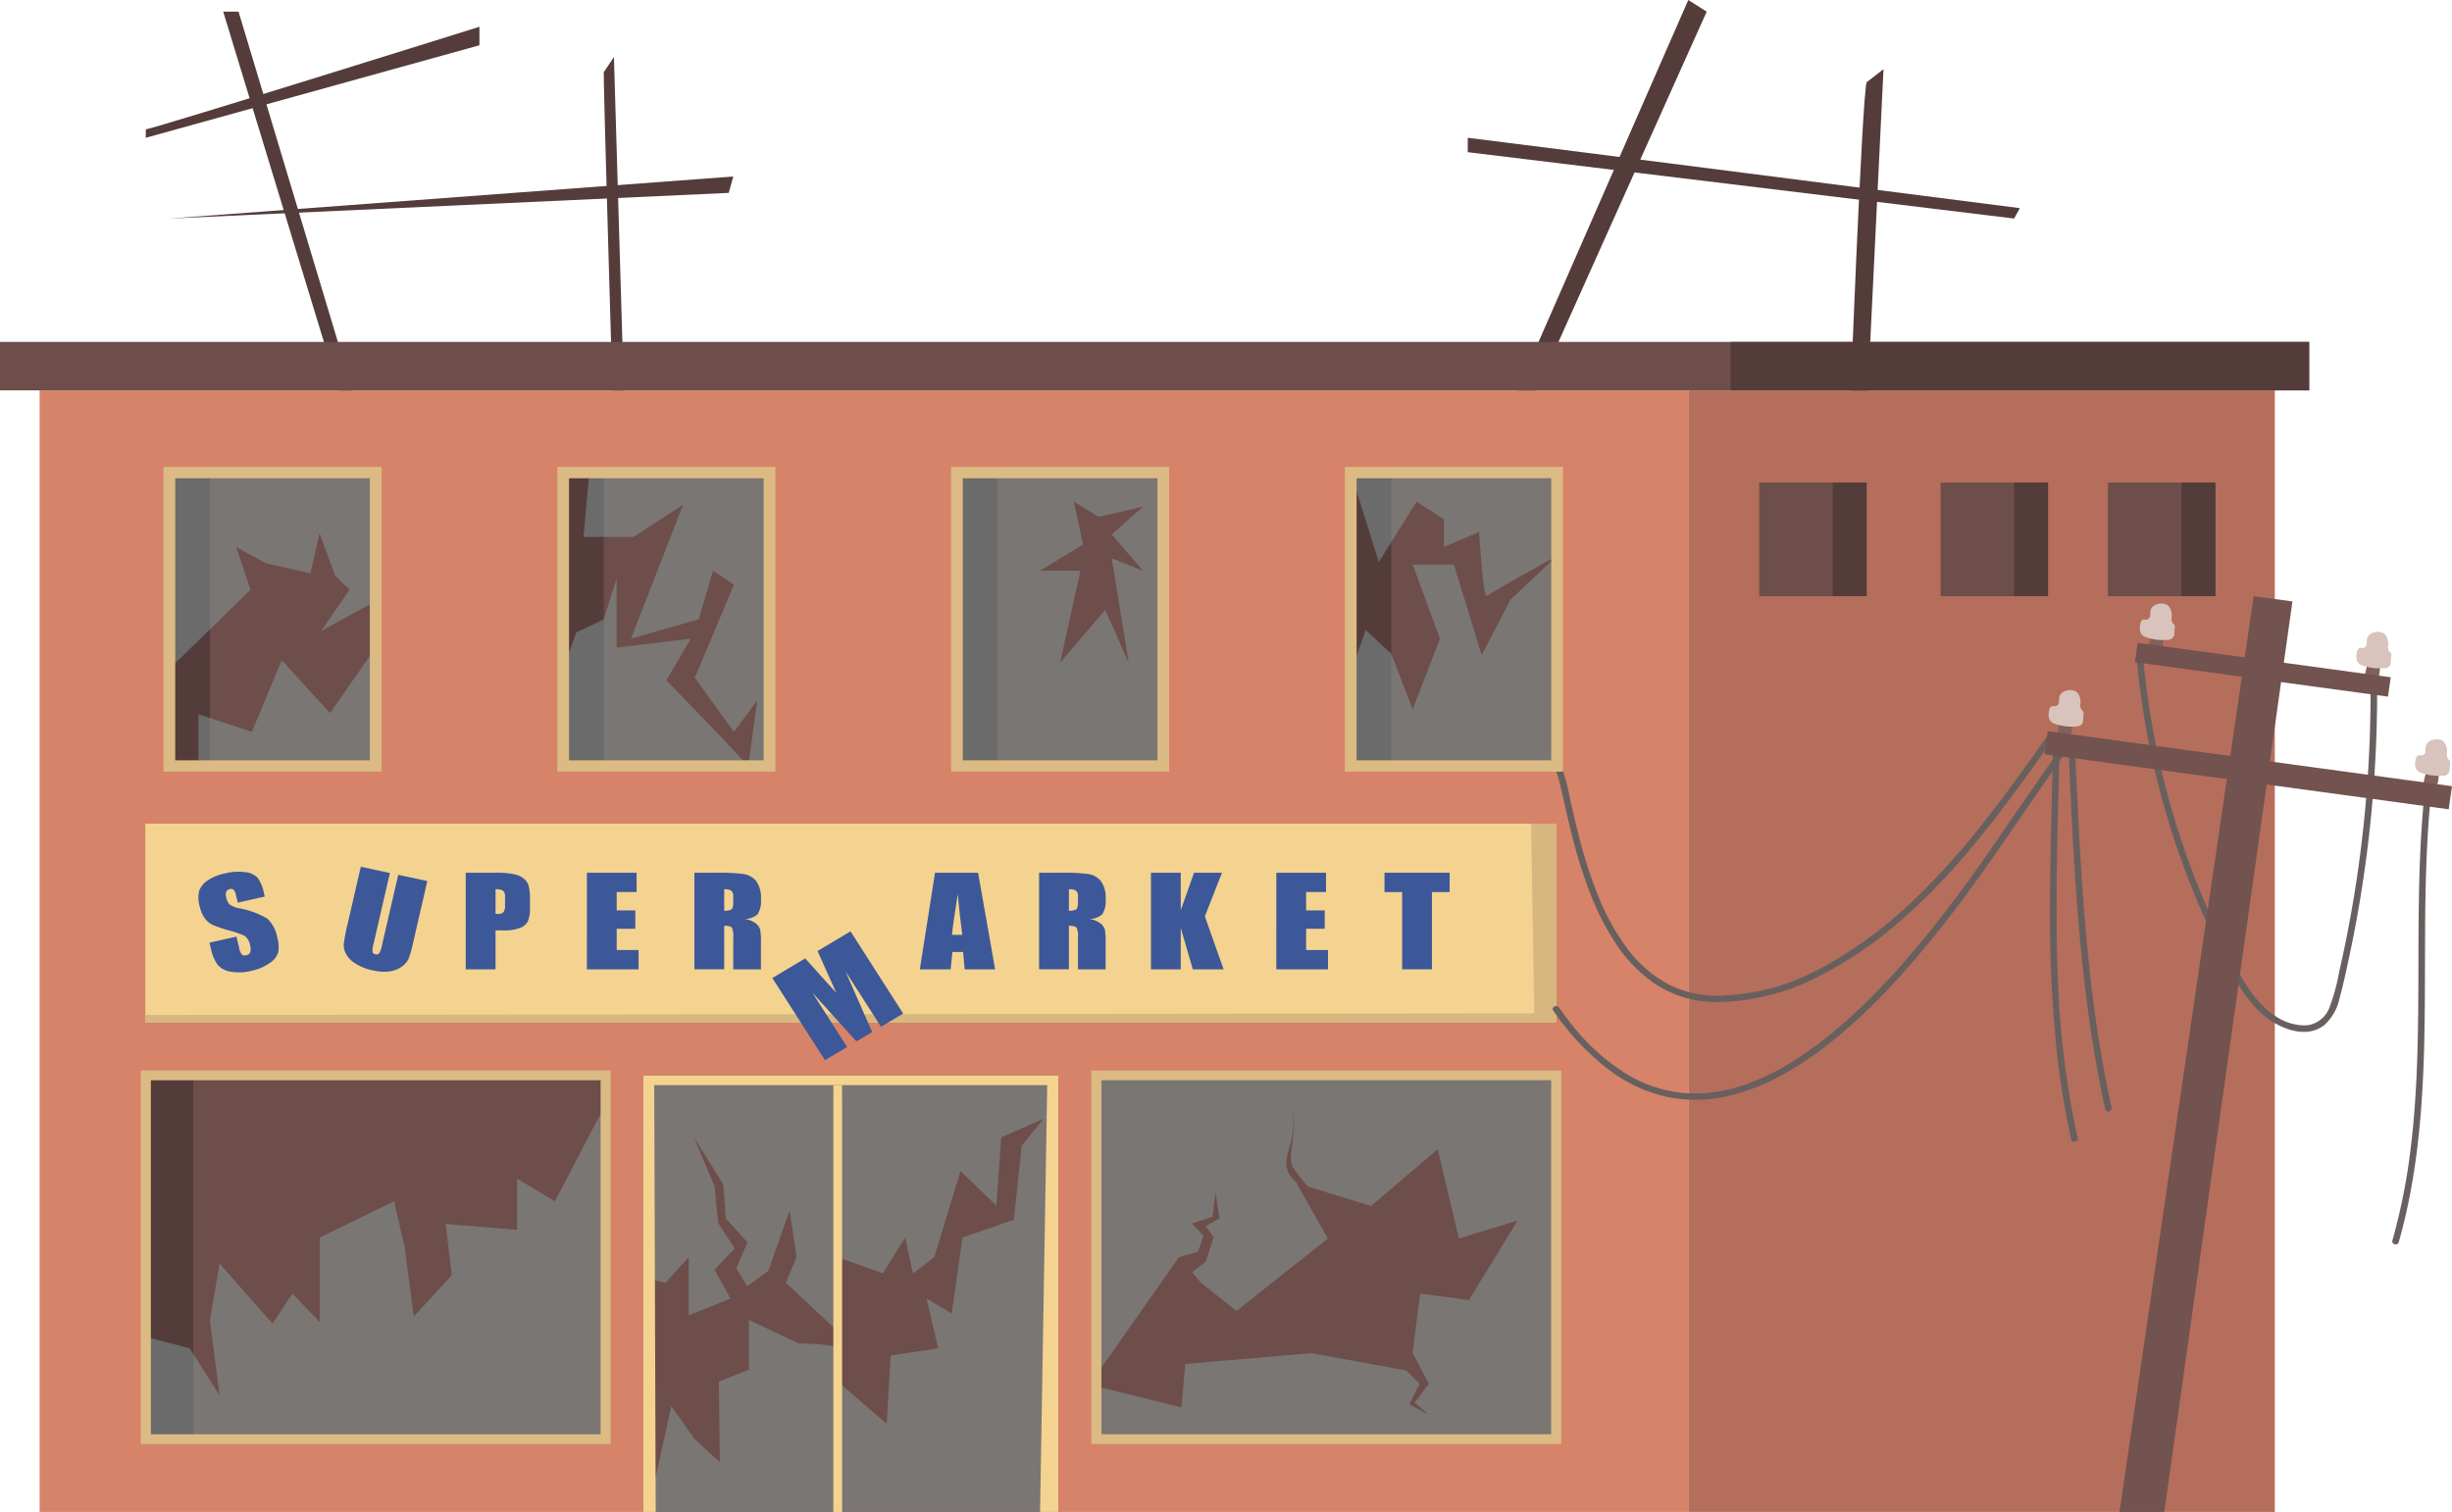 <svg xmlns="http://www.w3.org/2000/svg" width="467.84" height="288.549" viewBox="0 0 467.84 288.549">
  <g id="Group_4694" data-name="Group 4694" transform="translate(-1548.1 -1119.654)">
    <path id="Path_13361" data-name="Path 13361" d="M1684.288,1201.209l-22.992-75.441h2.925l22.684,75.441Z" transform="translate(-70.608 -3.894)" fill="#543c3a"/>
    <path id="Path_13362" data-name="Path 13362" d="M1622.049,1153.306c2.128-.321,63.656-19.582,63.656-19.582v3.531l-63.656,17.656Z" transform="translate(-46.127 -8.96)" fill="#543c3a"/>
    <path id="Path_13363" data-name="Path 13363" d="M1741.492,1212.4l-.865,3.13-106.777,4.9Z" transform="translate(-53.488 -59.063)" fill="#543c3a"/>
    <path id="Path_13364" data-name="Path 13364" d="M1854.27,1152.525c-.1,1.284,1.719,62.6,1.719,62.6h2.168l-1.945-65.49Z" transform="translate(-190.976 -19.094)" fill="#543c3a"/>
    <path id="Path_13365" data-name="Path 13365" d="M2311.827,1199.1l34.781-79.446,3.515,2.221-34.649,77.225Z" transform="translate(-476.386)" fill="#543c3a"/>
    <path id="Path_13366" data-name="Path 13366" d="M2292.439,1192.066c1.367.106,105.341,13.426,105.341,13.426l-1.092,1.984-104.249-12.663Z" transform="translate(-464.292 -46.115)" fill="#543c3a"/>
    <path id="Path_13367" data-name="Path 13367" d="M2489.349,1158.508c-.879,2.779-3.235,63.742-3.235,63.742h3.235l3.224-66.244Z" transform="translate(-585.1 -23.151)" fill="#543c3a"/>
    <rect id="Rectangle_2049" data-name="Rectangle 2049" width="314.561" height="214.048" transform="translate(1555.661 1194.155)" fill="#d68369"/>
    <rect id="Rectangle_2050" data-name="Rectangle 2050" width="111.911" height="214.048" transform="translate(1870.222 1194.155)" fill="#b56e5b"/>
    <rect id="Rectangle_2051" data-name="Rectangle 2051" width="269.191" height="37.978" transform="translate(1575.825 1276.85)" fill="#f4d390"/>
    <rect id="Rectangle_2052" data-name="Rectangle 2052" width="39.373" height="55.99" transform="translate(1580.415 1209.848)" fill="#6d4e4a"/>
    <rect id="Rectangle_2053" data-name="Rectangle 2053" width="39.374" height="55.99" transform="translate(1655.551 1209.848)" fill="#6d4e4a"/>
    <rect id="Rectangle_2054" data-name="Rectangle 2054" width="39.374" height="55.99" transform="translate(1730.687 1209.848)" fill="#6d4e4a"/>
    <rect id="Rectangle_2055" data-name="Rectangle 2055" width="39.373" height="55.99" transform="translate(1805.823 1209.848)" fill="#6d4e4a"/>
    <rect id="Rectangle_2056" data-name="Rectangle 2056" width="7.744" height="55.99" transform="translate(1580.415 1209.848)" fill="#543c3a"/>
    <rect id="Rectangle_2057" data-name="Rectangle 2057" width="7.744" height="55.99" transform="translate(1655.551 1209.848)" fill="#543c3a"/>
    <rect id="Rectangle_2058" data-name="Rectangle 2058" width="7.744" height="55.99" transform="translate(1730.687 1209.848)" fill="#543c3a"/>
    <rect id="Rectangle_2059" data-name="Rectangle 2059" width="7.744" height="55.99" transform="translate(1805.823 1209.848)" fill="#543c3a"/>
    <path id="Path_13368" data-name="Path 13368" d="M1633.99,1405.487l15.483-15.117-2.734-8.158,5.717,3.119,8.452,1.92,1.74-7.679,2.983,8.158,2.734,2.639-5.469,7.918,10.466-5.759v-24.518H1633.99Z" transform="translate(-53.576 -158.164)" fill="#8db3b7" opacity="0.39"/>
    <path id="Path_13369" data-name="Path 13369" d="M1648.714,1482.566v-9.876l10.192,3.359,5.717-13.677,9.2,10.1,8.726-12.5v22.593Z" transform="translate(-62.76 -216.728)" fill="#8db3b7" opacity="0.39"/>
    <path id="Path_13370" data-name="Path 13370" d="M1845.094,1368.012l-1.108,12.281h9.56l9.446-6.141-9.944,25.56,12.927-3.705,2.734-9.257,3.977,2.661-7.458,17.756,7.458,10.318,4.475-6-1.74,12.515h4.065v-55.99Z" transform="translate(-184.563 -158.164)" fill="#8db3b7" opacity="0.39"/>
    <path id="Path_13371" data-name="Path 13371" d="M1833.694,1440.909l2.494-6.959,5.25-2.523,2.457-7.8v13.2l14.169-1.7-4.683,7.935,10.649,11.038,4.972,5.317h-35.308Z" transform="translate(-178.144 -193.585)" fill="#8db3b7" opacity="0.39"/>
    <path id="Path_13372" data-name="Path 13372" d="M2033.4,1368.012V1424h39.374v-55.99Zm35.494,18.738-5.966-2.378,3.232,19.916-4.475-10.078-8.6,10.078,3.875-17.538h-7.706l8.2-5.017-1.74-8.158,4.723,2.879,8.452-1.919-5.966,5.279Z" transform="translate(-302.712 -158.164)" fill="#8db3b7" opacity="0.39"/>
    <path id="Path_13373" data-name="Path 13373" d="M2233.1,1433.953l2.867-8.057,4.877,4.559,4.072,10.558,5.22-13.454-5.22-14.14h7.871l5.3,17.276,5.469-10.557,8.913-8.4v40.109H2233.1Z" transform="translate(-427.282 -186.011)" fill="#8db3b7" opacity="0.39"/>
    <path id="Path_13374" data-name="Path 13374" d="M2238.457,1385.092l7.208-11.518,5.221,3.359v5.279l6.712-2.88s.746,12.958,1.492,12.238,13.388-7.679,13.388-7.679v-15.88H2233.1Z" transform="translate(-427.282 -158.164)" fill="#8db3b7" opacity="0.39"/>
    <g id="Group_4681" data-name="Group 4681" transform="translate(1729.568 1208.768)">
      <path id="Path_13375" data-name="Path 13375" d="M2072.036,1423.187h-41.611v-58.15h41.611Zm-39.373-2.16H2069.8V1367.2h-37.135Z" transform="translate(-2030.425 -1365.037)" fill="#dbbb83"/>
    </g>
    <g id="Group_4682" data-name="Group 4682" transform="translate(1654.432 1208.768)">
      <path id="Path_13376" data-name="Path 13376" d="M1872.331,1423.187H1830.72v-58.15h41.611Zm-39.373-2.16h37.135V1367.2h-37.135Z" transform="translate(-1830.72 -1365.037)" fill="#dbbb83"/>
    </g>
    <g id="Group_4683" data-name="Group 4683" transform="translate(1579.296 1208.768)">
      <path id="Path_13377" data-name="Path 13377" d="M1672.627,1423.187h-41.611v-58.15h41.611Zm-39.373-2.16h37.135V1367.2h-37.135Z" transform="translate(-1631.016 -1365.037)" fill="#dbbb83"/>
    </g>
    <path id="Path_13378" data-name="Path 13378" d="M1621.648,1590.487H1890.84v-37.978h-4.778l.588,36.206-265.088.3Z" transform="translate(-45.823 -275.659)" fill="#d6b780"/>
    <rect id="Rectangle_2060" data-name="Rectangle 2060" width="79.188" height="83.318" transform="translate(1670.827 1324.885)" fill="#6d4e4a"/>
    <rect id="Rectangle_2061" data-name="Rectangle 2061" width="87.469" height="69.419" transform="translate(1575.825 1324.885)" fill="#6d4e4a"/>
    <rect id="Rectangle_2062" data-name="Rectangle 2062" width="87.469" height="69.419" transform="translate(1757.727 1324.885)" fill="#6d4e4a"/>
    <path id="Path_13379" data-name="Path 13379" d="M2119.86,1719.487l4.292,4.955,6.677,5.294,17.442-13.811-6-10.588,14.229,4.373,12.717-10.818,4.054,17.033,11.208-3.453-9.3,15.191-9.3-1.228-1.908,14.808-18.838-3.453-24.084,2.072-.715,8.286-15.8-3.913-.442,9.96h87.732v-69.419h-87.732v57.158Z" transform="translate(-346.81 -359.893)" fill="#8db3b7" opacity="0.39"/>
    <g id="Group_4684" data-name="Group 4684" transform="translate(1756.326 1323.958)">
      <path id="Path_13380" data-name="Path 13380" d="M2191.2,1753.5h-89.65v-71.271h89.65Zm-87.732-1.852h85.813v-67.568h-85.813Z" transform="translate(-2101.545 -1682.227)" fill="#dbbb83"/>
    </g>
    <rect id="Rectangle_2063" data-name="Rectangle 2063" width="9.247" height="69.419" transform="translate(1575.739 1324.885)" fill="#543c3a"/>
    <path id="Path_13381" data-name="Path 13381" d="M2201.18,1708.84a16.926,16.926,0,0,0,.484-7.09c.548,2.666.124,5.417-.237,8.113a5.9,5.9,0,0,0,.075,2.753,5.758,5.758,0,0,0,.875,1.476,46.75,46.75,0,0,0,4.841,5.524c-.8-.776-2.162-1.28-3.052-2.062-.7-.615-1.428-1.2-2.112-1.836C2199.772,1713.613,2200.412,1711.514,2201.18,1708.84Z" transform="translate(-406.926 -370.701)" fill="#6d4e4a"/>
    <path id="Path_13382" data-name="Path 13382" d="M2262.017,1834.96l-3.621-3.6,1.81-3.177,3.566,6.778-2.688,3.6,2.688,2.33-3.73-2.012Z" transform="translate(-443.058 -451.219)" fill="#6d4e4a"/>
    <path id="Path_13383" data-name="Path 13383" d="M2149.564,1757.571l.988-3.071-2.195-2.33,3.95-1.271.549-4.66.768,4.978-2.633,1.483,1.536,2.118-1.536,4.66-5.157,4.024.062-4.873Z" transform="translate(-372.845 -399.034)" fill="#6d4e4a"/>
    <rect id="Rectangle_2064" data-name="Rectangle 2064" width="440.587" height="9.245" transform="translate(1548.1 1184.91)" fill="#6d4e4a"/>
    <rect id="Rectangle_2065" data-name="Rectangle 2065" width="110.399" height="9.245" transform="translate(1878.288 1184.91)" fill="#543c3a"/>
    <path id="Path_13384" data-name="Path 13384" d="M1621.792,1745.469l8.461,2.2,5.707,8.983-1.835-14.253,1.835-10.9,10.108,11.458,3.79-5.709,5.212,5.429v-16.137l14.187-6.921,2.027,8.805,1.737,13.171,7.238-7.861-1.158-9.781,13.608,1.118v-9.781l7.238,4.33,9.314-17.866v63.255h-87.469Z" transform="translate(-45.967 -370.701)" fill="#8db3b7" opacity="0.39"/>
    <g id="Group_4685" data-name="Group 4685" transform="translate(1574.963 1323.958)">
      <path id="Path_13385" data-name="Path 13385" d="M1709.15,1753.5H1619.5v-71.271h89.651Zm-87.732-1.852h85.814v-67.568h-85.814Z" transform="translate(-1619.499 -1682.227)" fill="#dbbb83"/>
    </g>
    <path id="Path_13386" data-name="Path 13386" d="M1981.647,1749.058l9.073-1.392-2.222-9.489,4.814,2.839,2.037-14.478,9.813-3.4,1.481-14.119,5.925-7.273V1778.9h-41.846l.833-24.885,9.35,8.085Z" transform="translate(-263.617 -370.701)" fill="#8db3b7" opacity="0.39"/>
    <path id="Path_13387" data-name="Path 13387" d="M1972.937,1721.112l8.61,3.082,4.259-6.84,1.481,6.84,4.073-3.082,5-16.447,6.851,6.613.926-13.047,9.813-4.289v-6.613H1973.77Z" transform="translate(-264.999 -361.518)" fill="#8db3b7" opacity="0.39"/>
    <path id="Path_13388" data-name="Path 13388" d="M1912.924,1735.227l-9.906-9.242,2.037-4.873-1.3-8.94-4.073,11.528-7.221,5.293-7.962,3.2v-11.077l-4.444,4.873-3.333-.766v-37.89h35.365Z" transform="translate(-204.985 -361.518)" fill="#8db3b7" opacity="0.39"/>
    <path id="Path_13389" data-name="Path 13389" d="M1881.169,1829.758l4.444,6.3,4.814,4.427-.185-15.413,5.74-2.281v-9.472l9.443,4.468s6.666.074,7.5.931v31.239h-36.2Z" transform="translate(-204.985 -441.75)" fill="#8db3b7" opacity="0.39"/>
    <path id="Path_13390" data-name="Path 13390" d="M1874.3,1768.1v-83.318h79.188V1768.1h-3.473l1.365-81.456h-74.983l.281,81.456Z" transform="translate(-203.471 -359.893)" fill="#f4d390"/>
    <rect id="Rectangle_2066" data-name="Rectangle 2066" width="1.666" height="81.456" transform="translate(1707.106 1326.747)" fill="#f4d390"/>
    <path id="Path_13391" data-name="Path 13391" d="M1907.79,1749.634l-3.83-6.919,3.83-4.076-3.142-4.834-.687-7.014-3.928-9.289,5.6,8.91.491,6.54,4.124,4.549-2.16,4.929,3.535,5.778Z" transform="translate(-219.523 -380.734)" fill="#6d4e4a"/>
    <rect id="Rectangle_2067" data-name="Rectangle 2067" width="20.5" height="21.682" transform="translate(1883.749 1211.754)" fill="#6d4e4a"/>
    <rect id="Rectangle_2068" data-name="Rectangle 2068" width="20.5" height="21.682" transform="translate(1918.364 1211.754)" fill="#6d4e4a"/>
    <rect id="Rectangle_2069" data-name="Rectangle 2069" width="20.5" height="21.682" transform="translate(1950.291 1211.754)" fill="#6d4e4a"/>
    <rect id="Rectangle_2070" data-name="Rectangle 2070" width="6.469" height="21.682" transform="translate(1897.78 1211.754)" fill="#543c3a"/>
    <rect id="Rectangle_2071" data-name="Rectangle 2071" width="6.469" height="21.682" transform="translate(1932.395 1211.754)" fill="#543c3a"/>
    <rect id="Rectangle_2072" data-name="Rectangle 2072" width="6.469" height="21.682" transform="translate(1964.322 1211.754)" fill="#543c3a"/>
    <g id="Group_4692" data-name="Group 4692" transform="translate(1844.368 1233.436)">
      <path id="Path_13392" data-name="Path 13392" d="M2591.463,1501.064a.44.44,0,0,0,.185.13,1.925,1.925,0,0,0,1.742-.213,1.527,1.527,0,0,0,.58-.6,1.851,1.851,0,0,0,.148-.582c.072-.564.287-1.7-.208-2.144a1.5,1.5,0,0,0-1.55-.068,2.009,2.009,0,0,0-.722,1.258C2591.511,1499.328,2591.139,1500.625,2591.463,1501.064Z" transform="translate(-2495.1 -1474.003)" fill="#84605b"/>
      <path id="Path_13393" data-name="Path 13393" d="M2588.164,1488.765a9.669,9.669,0,0,0,4.065.508,1.5,1.5,0,0,0,1.167-.5,1.479,1.479,0,0,0,.177-.7q.051-.6.1-1.193a.775.775,0,0,0-.046-.432,1.722,1.722,0,0,0-.309-.326,1.511,1.511,0,0,1-.257-1.1,2.734,2.734,0,0,0-.717-2.333,2.232,2.232,0,0,0-1.881-.253,1.851,1.851,0,0,0-1.373,1.023,5.078,5.078,0,0,0-.106,1.118.887.887,0,0,1-.644.84c-.217.03-.44-.064-.654-.017-.329.071-.491.428-.565.746C2586.863,1487.265,2586.935,1488.332,2588.164,1488.765Z" transform="translate(-2492.396 -1464.413)" fill="#d8c4bc"/>
      <path id="Path_13394" data-name="Path 13394" d="M2637.717,1455.555a.441.441,0,0,0,.185.129,1.925,1.925,0,0,0,1.742-.213,1.536,1.536,0,0,0,.58-.6,1.866,1.866,0,0,0,.148-.583c.073-.564.288-1.7-.208-2.144a1.5,1.5,0,0,0-1.55-.069,2.014,2.014,0,0,0-.722,1.258C2637.764,1453.819,2637.393,1455.116,2637.717,1455.555Z" transform="translate(-2523.951 -1445.021)" fill="#84605b"/>
      <path id="Path_13395" data-name="Path 13395" d="M2634.417,1443.256a9.676,9.676,0,0,0,4.066.508,1.5,1.5,0,0,0,1.167-.5,1.472,1.472,0,0,0,.177-.7q.05-.6.1-1.193a.774.774,0,0,0-.045-.431,1.76,1.76,0,0,0-.309-.326,1.51,1.51,0,0,1-.257-1.1,2.734,2.734,0,0,0-.717-2.333,2.233,2.233,0,0,0-1.881-.252,1.85,1.85,0,0,0-1.372,1.023,5.065,5.065,0,0,0-.106,1.118.887.887,0,0,1-.645.84c-.217.03-.439-.064-.653-.018-.33.07-.491.428-.564.746C2633.117,1441.756,2633.188,1442.823,2634.417,1443.256Z" transform="translate(-2521.248 -1435.431)" fill="#d8c4bc"/>
      <path id="Path_13396" data-name="Path 13396" d="M2747.52,1470.423a.441.441,0,0,0,.186.129,1.923,1.923,0,0,0,1.741-.213,1.535,1.535,0,0,0,.58-.6,1.855,1.855,0,0,0,.148-.583c.072-.564.287-1.7-.209-2.143a1.5,1.5,0,0,0-1.55-.069,2.018,2.018,0,0,0-.722,1.258C2747.567,1468.687,2747.2,1469.984,2747.52,1470.423Z" transform="translate(-2592.442 -1454.49)" fill="#84605b"/>
      <path id="Path_13397" data-name="Path 13397" d="M2744.22,1458.124a9.672,9.672,0,0,0,4.066.508,1.137,1.137,0,0,0,1.343-1.2q.049-.6.1-1.193a.781.781,0,0,0-.046-.432,1.757,1.757,0,0,0-.309-.326,1.514,1.514,0,0,1-.258-1.1,2.733,2.733,0,0,0-.717-2.333,2.233,2.233,0,0,0-1.881-.252,1.853,1.853,0,0,0-1.373,1.023,5.005,5.005,0,0,0-.1,1.118.889.889,0,0,1-.646.84c-.217.03-.44-.064-.654-.018-.33.071-.491.428-.564.746C2742.92,1456.623,2742.992,1457.691,2744.22,1458.124Z" transform="translate(-2589.739 -1444.899)" fill="#d8c4bc"/>
      <path id="Path_13398" data-name="Path 13398" d="M2777.328,1526.891a.451.451,0,0,0,.186.129,1.924,1.924,0,0,0,1.741-.213,1.536,1.536,0,0,0,.58-.6,1.873,1.873,0,0,0,.148-.583c.072-.564.287-1.7-.209-2.144a1.5,1.5,0,0,0-1.55-.069,2.011,2.011,0,0,0-.722,1.258C2777.376,1525.155,2777.005,1526.452,2777.328,1526.891Z" transform="translate(-2611.036 -1490.451)" fill="#84605b"/>
      <path id="Path_13399" data-name="Path 13399" d="M2774.029,1514.592a9.682,9.682,0,0,0,4.066.508,1.137,1.137,0,0,0,1.343-1.2q.05-.6.1-1.193a.783.783,0,0,0-.046-.431,1.744,1.744,0,0,0-.309-.326,1.508,1.508,0,0,1-.256-1.1,2.736,2.736,0,0,0-.718-2.333,2.231,2.231,0,0,0-1.881-.252,1.853,1.853,0,0,0-1.373,1.023,5.075,5.075,0,0,0-.105,1.118.89.89,0,0,1-.645.84c-.217.03-.44-.064-.654-.018-.33.07-.491.428-.564.745C2772.728,1513.092,2772.8,1514.159,2774.029,1514.592Z" transform="translate(-2608.333 -1480.86)" fill="#d8c4bc"/>
      <g id="Group_4686" data-name="Group 4686" transform="translate(111.377 10.917)">
        <path id="Path_13400" data-name="Path 13400" d="M2631.587,1463.6a155.378,155.378,0,0,0,5.578,29.744,156.982,156.982,0,0,0,11.188,28.051c1.93,3.745,4.005,7.629,7.253,10.485,2.984,2.623,8.236,4.925,11.842,2.056a9.71,9.71,0,0,0,2.9-5.191c.676-2.44,1.2-4.929,1.73-7.4q1.7-7.874,2.863-15.844a241.245,241.245,0,0,0,2.538-32.219q.022-1.944.012-3.889a.628.628,0,0,0-1.253,0,240.361,240.361,0,0,1-1.905,31.391q-.992,7.815-2.5,15.558-.745,3.822-1.613,7.62a37.168,37.168,0,0,1-1.78,6.527,5.257,5.257,0,0,1-4.4,3.52,9.891,9.891,0,0,1-5.871-1.715c-3.44-2.189-5.682-5.811-7.55-9.26a152.075,152.075,0,0,1-11.383-27.15,153.878,153.878,0,0,1-6.034-28.66q-.2-1.81-.362-3.623c-.067-.769-1.32-.776-1.251,0Z" transform="translate(-2631.584 -1463.024)" fill="#68605e"/>
      </g>
      <g id="Group_4687" data-name="Group 4687" transform="translate(160.177 38.174)">
        <path id="Path_13401" data-name="Path 13401" d="M2767.334,1538.659c-1.061,11.019-1.032,22.1-1.06,33.152-.029,11.01-.108,22.052-1.416,33a116.321,116.321,0,0,1-3.545,18.067c-.213.751.994,1.071,1.208.322,3.029-10.644,4.228-21.673,4.691-32.676.466-11.055.217-22.121.412-33.181.111-6.237.364-12.475.962-18.687.075-.774-1.178-.769-1.252,0Z" transform="translate(-2761.289 -1538.08)" fill="#68605e"/>
      </g>
      <g id="Group_4688" data-name="Group 4688" transform="translate(94.871 27.959)">
        <path id="Path_13402" data-name="Path 13402" d="M2588.283,1510.534c-.179,9.846-.533,19.69-.569,29.538a251.72,251.72,0,0,0,1.359,29.4,151.578,151.578,0,0,0,2.7,16.211c.171.759,1.378.438,1.207-.321a168.561,168.561,0,0,1-3.7-28.968c-.472-9.772-.35-19.56-.13-29.337.124-5.507.278-11.012.378-16.519.014-.778-1.238-.778-1.251,0Z" transform="translate(-2587.711 -1509.951)" fill="#68605e"/>
      </g>
      <g id="Group_4689" data-name="Group 4689" transform="translate(98.428 29.314)">
        <path id="Path_13403" data-name="Path 13403" d="M2597.167,1514.266c.4,8.9.806,17.8,1.442,26.693.635,8.872,1.5,17.731,2.825,26.534.743,4.954,1.635,9.888,2.706,14.785.167.761,1.374.439,1.208-.321a248.382,248.382,0,0,1-4.173-26.2c-.961-8.829-1.565-17.691-2.039-26.555-.267-4.979-.492-9.959-.717-14.94-.035-.775-1.287-.779-1.251,0Z" transform="translate(-2597.166 -1513.683)" fill="#68605e"/>
      </g>
      <g id="Group_4690" data-name="Group 4690" transform="translate(0 27.616)">
        <path id="Path_13404" data-name="Path 13404" d="M2335.661,1560.494a48.825,48.825,0,0,0,10.828,11.46,28.338,28.338,0,0,0,11.126,5.054,27.506,27.506,0,0,0,11.294-.2,40.4,40.4,0,0,0,11-4.363,69.073,69.073,0,0,0,10.523-7.419,112.69,112.69,0,0,0,9.781-9.365c3.069-3.283,5.976-6.7,8.773-10.2,2.58-3.228,5.061-6.527,7.473-9.873,2.016-2.8,3.981-5.624,5.929-8.464q4.214-6.141,8.47-12.253l3.449-4.975c.449-.648-.635-1.254-1.081-.61-3.562,5.138-7.144,10.263-10.679,15.419-1.793,2.615-3.585,5.229-5.417,7.819-2.269,3.206-4.591,6.377-7,9.489-2.649,3.428-5.4,6.785-8.285,10.031a128.026,128.026,0,0,1-9.416,9.6,78.323,78.323,0,0,1-10.129,7.927,45.6,45.6,0,0,1-10.643,5.23,28.437,28.437,0,0,1-10.9,1.428,25.417,25.417,0,0,1-10.832-3.468,39.85,39.85,0,0,1-10.669-9.519c-.885-1.089-1.722-2.214-2.528-3.359-.45-.639-1.535-.035-1.081.61Z" transform="translate(-2335.552 -1509.008)" fill="#68605e"/>
      </g>
      <g id="Group_4691" data-name="Group 4691" transform="translate(0.174 26.073)">
        <path id="Path_13405" data-name="Path 13405" d="M2336.129,1511.391a2.179,2.179,0,0,1,.173.281c.03.054.054.11.082.164.073.146-.048-.131.033.078.129.329.244.662.345,1,.288.949.515,1.915.74,2.878.658,2.821,1.267,5.652,1.979,8.461a95.552,95.552,0,0,0,3.159,10.266,51.223,51.223,0,0,0,5.02,10.144,28,28,0,0,0,7.548,7.905,21.118,21.118,0,0,0,10.6,3.541,37.566,37.566,0,0,0,8.667-.714,41.38,41.38,0,0,0,10.635-3.412,76.285,76.285,0,0,0,16.673-11,119.8,119.8,0,0,0,13.962-14.34c4.351-5.2,8.38-10.641,12.315-16.139q1.738-2.428,3.464-4.864c.457-.643-.628-1.248-1.081-.61-4.075,5.737-8.15,11.477-12.527,17a139.055,139.055,0,0,1-13.34,14.784,82.069,82.069,0,0,1-15.685,11.818,48.729,48.729,0,0,1-9.489,4.331,45.519,45.519,0,0,1-10.658,1.926,20.643,20.643,0,0,1-10.982-2.209,23.885,23.885,0,0,1-7.812-6.9,44.042,44.042,0,0,1-5.313-9.578,83.928,83.928,0,0,1-3.439-10.306c-.8-2.941-1.468-5.911-2.14-8.879a32.541,32.541,0,0,0-1.475-5.51,3.5,3.5,0,0,0-.379-.727c-.463-.629-1.549-.026-1.081.61Z" transform="translate(-2336.014 -1504.757)" fill="#68605e"/>
      </g>
      <path id="Path_13406" data-name="Path 13406" d="M2631.5,1607.73h-8.549l25.6-174.767,7.4,1Z" transform="translate(-2514.823 -1432.963)" fill="#725350"/>
      <path id="Path_13419" data-name="Path 13419" d="M0,0,48.739-.163l-.013,3.73L-.013,3.73Z" transform="translate(111.591 8.901) rotate(7.948)" fill="#725350"/>
      <path id="Path_13420" data-name="Path 13420" d="M0,0,77.827-.26l-.015,4.449-77.827.26Z" transform="translate(94.457 25.761) rotate(7.948)" fill="#725350"/>
    </g>
    <g id="Group_4693" data-name="Group 4693" transform="translate(1804.704 1208.768)">
      <path id="Path_13407" data-name="Path 13407" d="M2271.741,1423.187H2230.13v-58.15h41.611Zm-39.373-2.16H2269.5V1367.2h-37.135Z" transform="translate(-2230.13 -1365.037)" fill="#dbbb83"/>
    </g>
    <path id="Path_13408" data-name="Path 13408" d="M1661.373,1582.5l-5.143,1.16-.323-1.331a2.337,2.337,0,0,0-.485-1.142.812.812,0,0,0-.719-.107.89.89,0,0,0-.673.515,1.771,1.771,0,0,0,0,1.1,2.667,2.667,0,0,0,.616,1.289,4.256,4.256,0,0,0,1.83.744,16.4,16.4,0,0,1,5.394,1.986,6.354,6.354,0,0,1,1.886,3.609,5.915,5.915,0,0,1,.152,2.949,4.03,4.03,0,0,1-1.689,1.989,9.571,9.571,0,0,1-3.4,1.417,9.468,9.468,0,0,1-3.966.147,4,4,0,0,1-2.5-1.343,8.257,8.257,0,0,1-1.241-3.007l-.285-1.176,5.143-1.16.529,2.184a2.576,2.576,0,0,0,.532,1.249.941.941,0,0,0,.839.114.959.959,0,0,0,.733-.551,1.862,1.862,0,0,0,.007-1.148,3.082,3.082,0,0,0-1.016-1.958,17.2,17.2,0,0,0-2.986-1.045,27.062,27.062,0,0,1-3.142-1.057,4.131,4.131,0,0,1-1.461-1.191,5.669,5.669,0,0,1-1.01-2.252,5.758,5.758,0,0,1-.106-3.157,4.065,4.065,0,0,1,1.657-1.947,9.5,9.5,0,0,1,3.237-1.3,10.514,10.514,0,0,1,3.818-.242,3.889,3.889,0,0,1,2.371,1.026,6.992,6.992,0,0,1,1.228,2.922Z" transform="translate(-62.76 -291.739)" fill="#3d5899"/>
    <path id="Path_13409" data-name="Path 13409" d="M1738.359,1577.884l-2.772,12.028a18.184,18.184,0,0,1-.82,2.839,3.821,3.821,0,0,1-1.328,1.5,5.06,5.06,0,0,1-2.355.883,9.244,9.244,0,0,1-3.1-.194,9.945,9.945,0,0,1-3.253-1.258,5.091,5.091,0,0,1-1.869-1.859,3.571,3.571,0,0,1-.44-1.991,38.087,38.087,0,0,1,.789-4.025l2.454-10.65,5.551,1.192-3.11,13.5a4.646,4.646,0,0,0-.2,1.539.609.609,0,0,0,.538.459.679.679,0,0,0,.762-.215,5.9,5.9,0,0,0,.545-1.674l3.056-13.262Z" transform="translate(-108.726 -290.083)" fill="#3d5899"/>
    <path id="Path_13410" data-name="Path 13410" d="M1784.294,1578.293h5.728a15.836,15.836,0,0,1,3.573.307,4.22,4.22,0,0,1,1.877.888,2.913,2.913,0,0,1,.851,1.406,10.681,10.681,0,0,1,.223,2.557v1.606a5.734,5.734,0,0,1-.432,2.574,2.813,2.813,0,0,1-1.587,1.241,8.755,8.755,0,0,1-3.019.433h-1.526v7.425h-5.687Zm5.687,3.154v4.692c.162.008.3.012.419.012a1.454,1.454,0,0,0,1.087-.325,2.078,2.078,0,0,0,.3-1.349v-1.515a1.577,1.577,0,0,0-.352-1.23A2.521,2.521,0,0,0,1789.981,1581.447Z" transform="translate(-147.33 -292.079)" fill="#3d5899"/>
    <path id="Path_13411" data-name="Path 13411" d="M1845.741,1578.293h9.482v3.69h-3.8v3.5h3.553v3.508h-3.553v4.054h4.174v3.69h-9.861Z" transform="translate(-185.658 -292.079)" fill="#3d5899"/>
    <path id="Path_13412" data-name="Path 13412" d="M1900.241,1578.293h4.025a36.429,36.429,0,0,1,5.451.262,3.834,3.834,0,0,1,2.323,1.338,5.327,5.327,0,0,1,.9,3.433,4.667,4.667,0,0,1-.635,2.893,3.637,3.637,0,0,1-2.5.888,4.6,4.6,0,0,1,2.269.945,2.734,2.734,0,0,1,.723,1.088,14.556,14.556,0,0,1,.142,2.728v4.862h-5.281V1590.6a3.634,3.634,0,0,0-.277-1.833q-.277-.353-1.452-.353v8.313h-5.687Zm5.687,3.154v4.1a2.9,2.9,0,0,0,1.344-.222q.385-.222.385-1.441v-1.014a1.382,1.382,0,0,0-.371-1.15A2.426,2.426,0,0,0,1905.928,1581.447Z" transform="translate(-219.653 -292.079)" fill="#3d5899"/>
    <path id="Path_13413" data-name="Path 13413" d="M1954.682,1609.1l10.042,15.685-4.229,2.523-6.785-10.585,5.1,11.593-3,1.788-8.4-9.287,6.619,10.35-4.229,2.523-10.042-15.685,6.26-3.734q1.184,1.248,2.708,2.992l3.241,3.58-3.577-7.987Z" transform="translate(-244.301 -311.7)" fill="#3d5899"/>
    <path id="Path_13414" data-name="Path 13414" d="M2025.676,1578.293l3.252,18.437h-5.812l-.3-3.314h-2.034l-.342,3.314h-5.879l2.9-18.437Zm-3.014,11.855q-.432-3.132-.866-7.744-.869,5.3-1.092,7.744Z" transform="translate(-290.959 -292.079)" fill="#3d5899"/>
    <path id="Path_13415" data-name="Path 13415" d="M2075.052,1578.293h4.025a36.417,36.417,0,0,1,5.45.262,3.834,3.834,0,0,1,2.323,1.338,5.328,5.328,0,0,1,.9,3.433,4.671,4.671,0,0,1-.635,2.893,3.637,3.637,0,0,1-2.5.888,4.6,4.6,0,0,1,2.269.945,2.736,2.736,0,0,1,.723,1.088,14.556,14.556,0,0,1,.142,2.728v4.862h-5.281V1590.6a3.624,3.624,0,0,0-.277-1.833q-.277-.353-1.452-.353v8.313h-5.687Zm5.687,3.154v4.1a2.894,2.894,0,0,0,1.344-.222q.386-.222.385-1.441v-1.014a1.378,1.378,0,0,0-.372-1.15A2.423,2.423,0,0,0,2080.739,1581.447Z" transform="translate(-328.694 -292.079)" fill="#3d5899"/>
    <path id="Path_13416" data-name="Path 13416" d="M2145.325,1578.293l-3.262,8.325,3.573,10.113h-5.876l-2.3-7.9v7.9h-5.687v-18.437h5.687v7.163l2.532-7.163Z" transform="translate(-364.073 -292.079)" fill="#3d5899"/>
    <path id="Path_13417" data-name="Path 13417" d="M2195.362,1578.293h9.482v3.69h-3.8v3.5h3.552v3.508h-3.552v4.054h4.174v3.69h-9.861Z" transform="translate(-403.739 -292.079)" fill="#3d5899"/>
    <path id="Path_13418" data-name="Path 13418" d="M2262.649,1578.293v3.69h-3.377v14.748h-5.687v-14.748h-3.363v-3.69Z" transform="translate(-437.959 -292.079)" fill="#3d5899"/>
  </g>
</svg>
